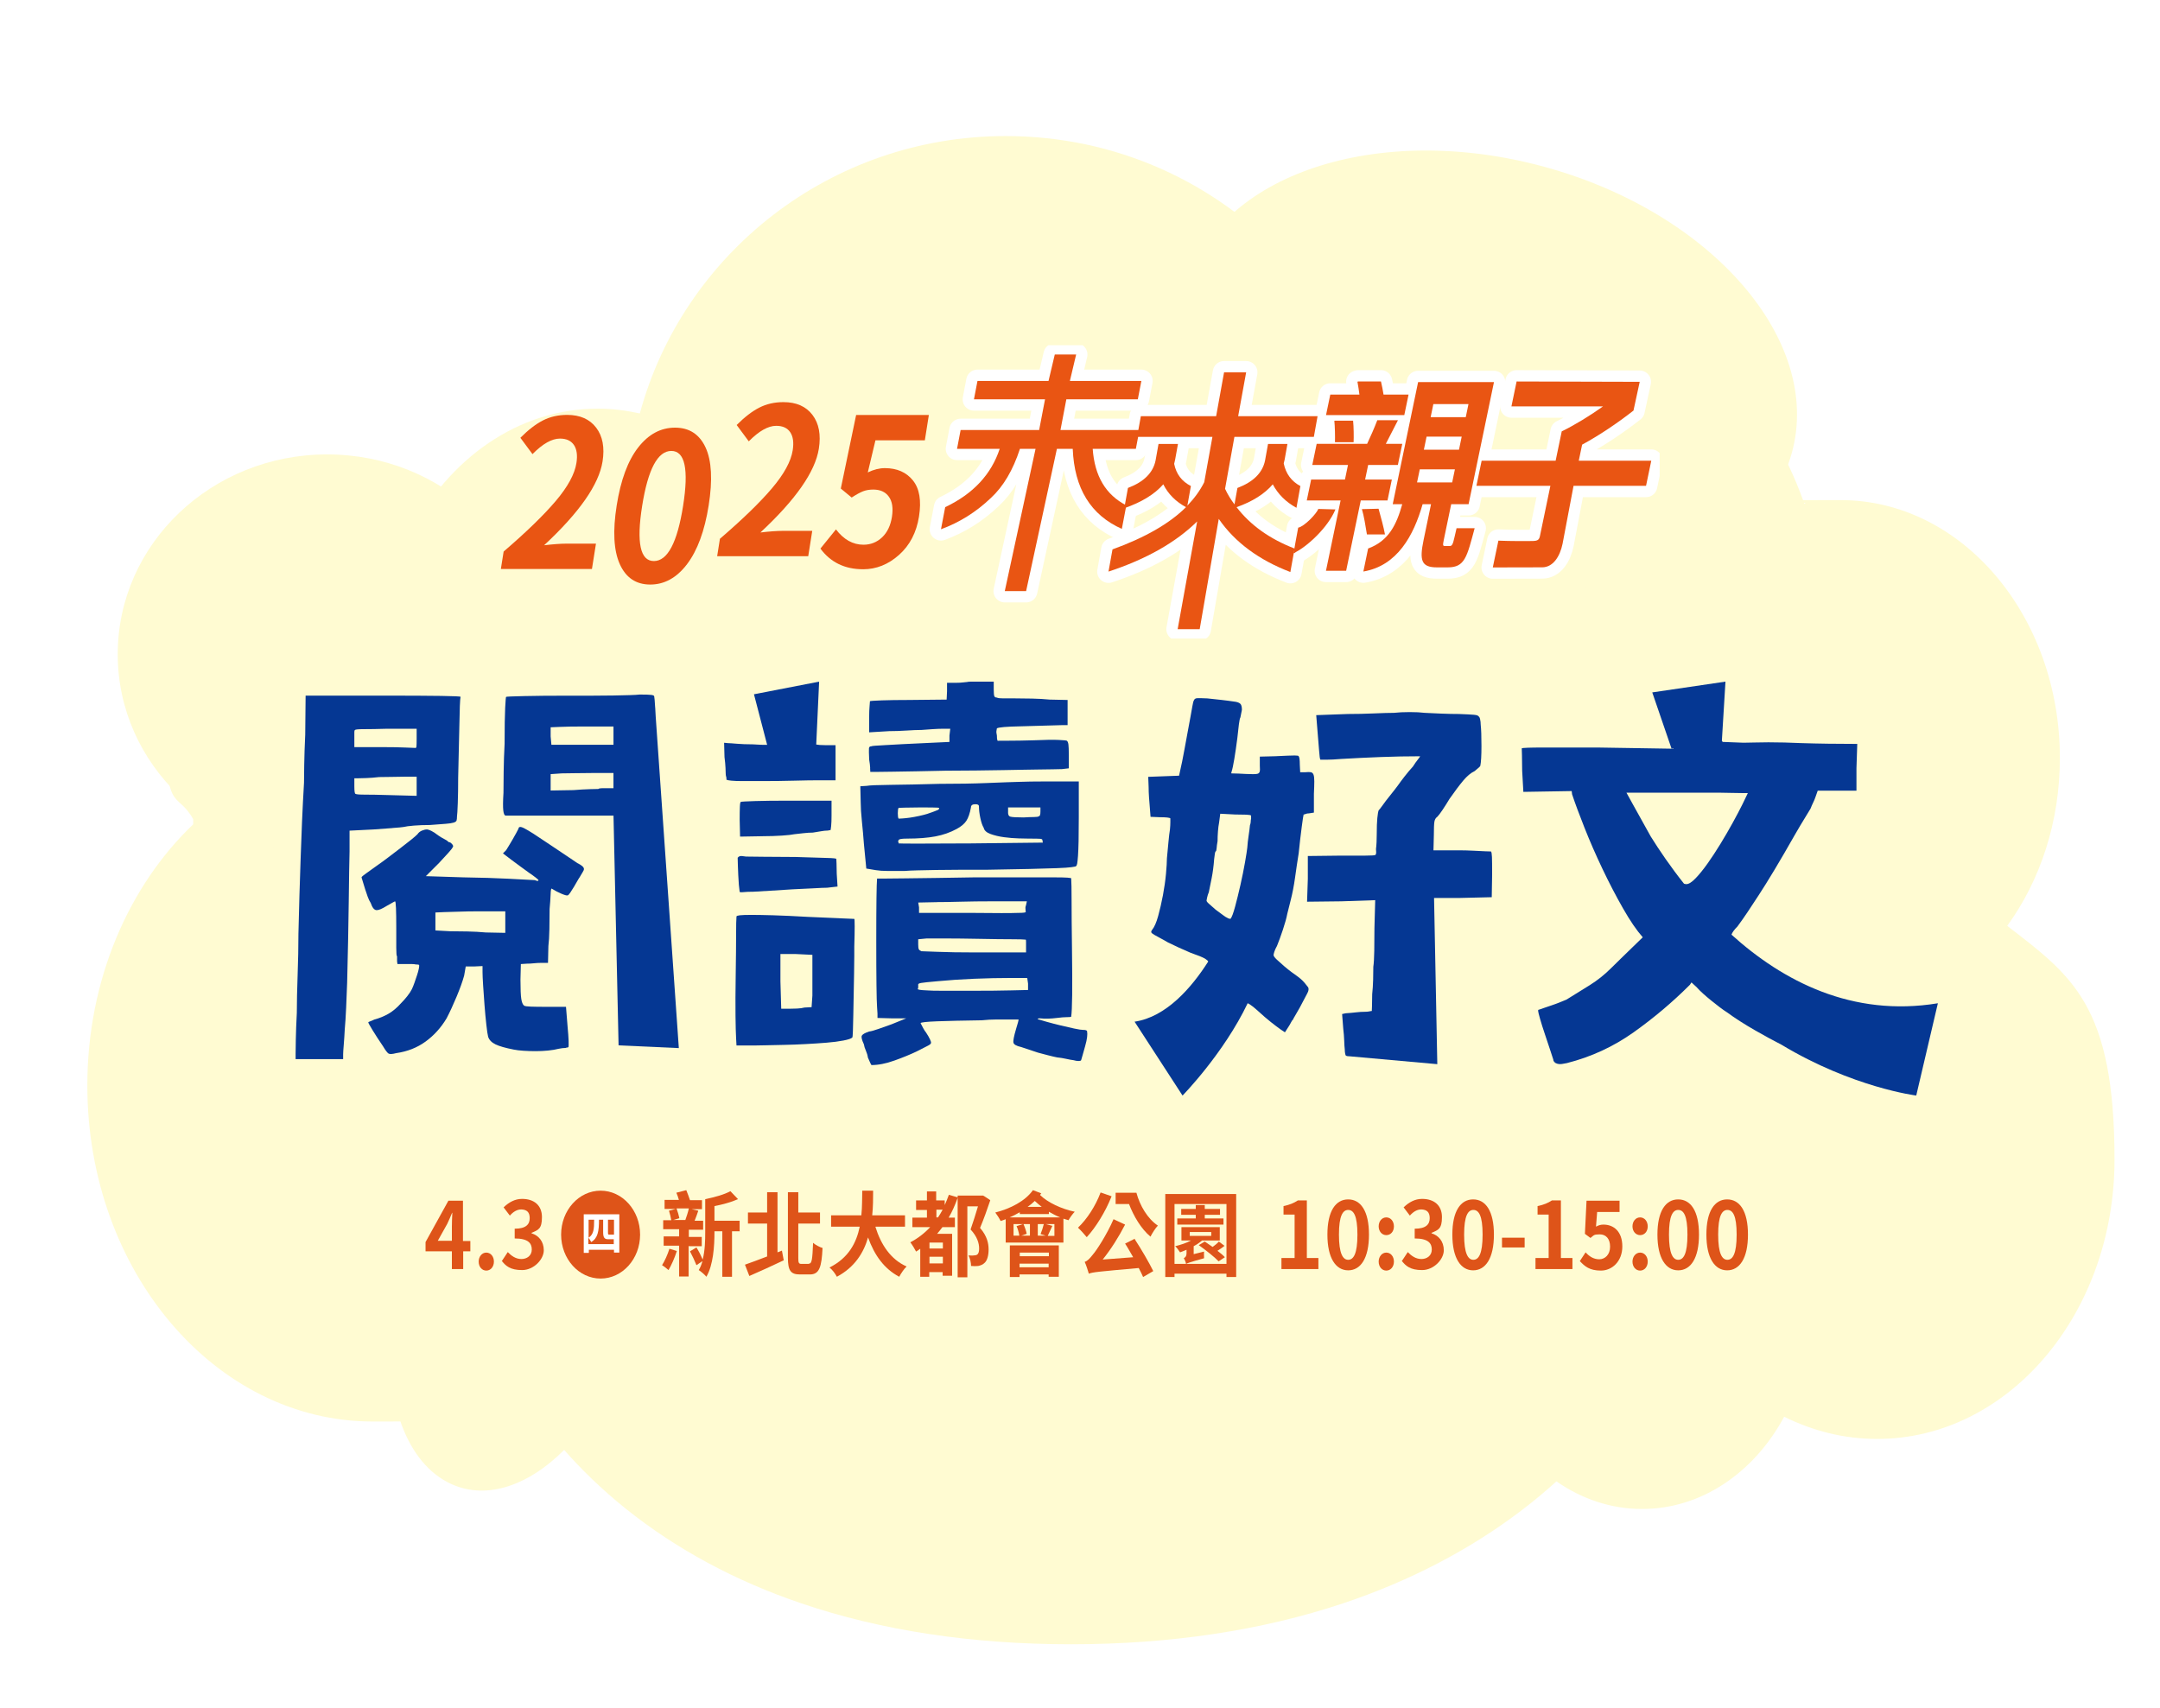<svg width="789" height="624" viewBox="0 0 789 624" fill="none" xmlns="http://www.w3.org/2000/svg">
<g filter="url(#filter0_d_887_1277)">
<path d="M722.359 321.422C734.308 304.972 741.53 283.55 741.53 260.228C741.53 208.173 705.684 165.988 661.434 165.988C617.185 165.988 652.506 166.427 648.173 167.304C629.462 113.568 577.925 74.966 517.263 74.966C456.6 74.966 485.75 77.671 471.438 82.642C467.105 80.522 462.575 78.621 457.979 76.793C432.703 49.816 396.594 33 356.481 33C292.471 33 238.636 75.989 222.814 134.331C217.824 133.235 212.704 132.577 207.517 132.577C178.368 132.577 152.895 150.928 138.845 178.271C130.442 173.153 120.857 170.302 110.746 170.302C76.87 170.302 49.362 202.617 49.362 242.535C49.362 282.454 53.169 271.122 59.669 282.527V284.428C36.1 306.946 21 341.308 21 379.837C21 447.611 67.678 502.59 125.255 502.59C182.832 502.59 131.886 502.371 135.169 502.005C138.648 512.387 144.491 520.502 152.566 524.743C165.762 531.688 181.65 526.497 195.174 512.972C201.214 519.844 208.633 527.155 217.627 534.393C235.944 549.089 257.544 560.786 281.704 568.975C310.853 578.918 344.007 583.962 380.313 583.962C416.618 583.962 449.969 578.918 479.578 569.048C504.067 560.859 526.126 549.381 545.165 534.832C549.695 531.396 553.831 527.887 557.639 524.45C566.764 530.811 577.465 534.54 588.889 534.54C610.751 534.54 629.921 521.087 640.82 500.836C651.258 506.026 662.682 508.951 674.762 508.951C722.688 508.951 761.488 463.257 761.488 406.888C761.488 350.52 745.928 339.773 722.359 321.568V321.422Z" fill="#FFFBD2"/>
</g>
<ellipse cx="543.945" cy="135.041" rx="114.674" ry="76.8" transform="rotate(15.32 543.945 135.041)" fill="#FFFBD2"/>
<ellipse cx="119.5" cy="239" rx="76.5" ry="73" fill="#FFFBD2"/>
<path d="M171.894 457.112H169.194V463.59H165.06V457.112H155.443V453.732L163.795 438.618H169.11V453.357H171.809V457.112H171.894ZM165.06 453.263V448.194C165.06 446.785 165.145 444.438 165.229 443.03H165.145C164.639 444.345 163.964 445.753 163.373 447.067L159.914 453.263H165.145H165.06Z" fill="#DE5419"/>
<path d="M174.847 460.867C174.847 459.084 176.028 457.582 177.631 457.582C179.234 457.582 180.415 458.99 180.415 460.867C180.415 462.745 179.234 464.153 177.631 464.153C176.028 464.153 174.847 462.745 174.847 460.867Z" fill="#DE5419"/>
<path d="M183.367 460.586L185.476 457.394C186.826 458.802 188.429 459.928 190.453 459.928C192.478 459.928 194.249 458.708 194.249 456.455C194.249 454.202 192.984 452.418 188.007 452.418V448.851C192.14 448.851 193.49 447.255 193.49 445.002C193.49 442.749 192.394 441.904 190.453 441.81C188.85 441.81 187.501 442.655 186.235 444.063L183.957 441.059C185.898 439.181 188.091 437.961 190.706 437.961C195.093 437.961 197.961 440.308 197.961 444.626C197.961 448.945 196.612 449.32 194.165 450.353V450.541C196.696 451.292 198.636 453.451 198.636 456.737C198.636 460.022 195.009 463.965 190.706 463.965C186.404 463.965 184.717 462.463 183.198 460.492L183.367 460.586Z" fill="#DE5419"/>
<path d="M247.227 457.018C246.468 459.459 245.203 462.275 244.19 463.965C243.684 463.496 242.503 462.557 241.828 462.182C242.84 460.586 243.853 458.333 244.528 456.173L247.312 457.018H247.227ZM251.53 455.047V466.312H248.071V455.047H242.419V451.667H248.071V449.038H242.25V445.753H245.203C245.034 444.72 244.696 443.312 244.359 442.279L246.89 441.622H242.756V438.336H247.986C247.733 437.397 247.396 436.459 247.058 435.708L250.686 434.769C251.108 435.895 251.698 437.304 252.036 438.43H256.422V441.716H252.626L255.073 442.279C254.651 443.593 254.145 444.908 253.723 445.94H256.844V449.226H251.614V451.855H256.338V455.234H251.614L251.53 455.047ZM247.143 441.528C247.565 442.655 247.986 444.063 248.155 445.002L245.962 445.659H250.349C250.77 444.438 251.361 442.749 251.614 441.434H247.143V441.528ZM270.258 449.789H267.389V466.406H263.846V449.789H260.978V450.165C260.978 455.141 260.556 462.088 258.025 466.406C257.435 465.655 256.001 464.435 255.241 463.965C255.832 463.026 256.254 461.9 256.591 460.68L254.398 462.182C253.892 460.867 252.879 458.708 252.036 457.112L254.398 455.704C255.241 457.018 256.169 458.896 256.676 460.116C257.519 456.83 257.604 453.169 257.604 450.071V438.055C260.894 437.397 264.605 436.365 266.799 435.144L269.583 438.055C267.052 439.181 263.931 440.026 260.978 440.589V445.94H270.173V449.696L270.258 449.789Z" fill="#DE5419"/>
<path d="M285.612 456.83L286.287 460.398C281.984 462.463 277.345 464.528 273.717 466.124L272.114 461.994C274.223 461.243 277.092 460.21 280.213 458.99V446.973H273.211V442.936H280.213V435.52H284.009V457.488L285.696 456.83H285.612ZM295.482 461.618C296.579 461.618 296.748 460.022 297.001 454.014C297.844 454.765 299.447 455.61 300.459 455.892C300.122 462.933 299.278 465.561 295.82 465.561H292.192C288.818 465.561 287.805 464.153 287.805 459.459V435.52H291.602V442.936H299.531V446.973H291.602V459.553C291.602 461.337 291.77 461.712 292.783 461.712H295.482V461.618Z" fill="#DE5419"/>
<path d="M319.778 448.194C321.803 454.765 325.43 460.116 331.167 462.651C330.239 463.496 329.058 465.28 328.467 466.406C322.984 463.496 319.441 458.614 317.078 452.043C315.476 457.675 312.186 462.933 305.69 466.406C305.099 465.28 304.087 463.871 302.99 463.026C309.992 459.553 312.86 453.92 314.041 448.1H303.581V443.969H314.632C314.969 440.777 314.885 437.679 314.969 434.957H318.934C318.934 437.773 318.934 440.871 318.597 443.969H330.576V448.1H319.862L319.778 448.194Z" fill="#DE5419"/>
<path d="M361.704 438.524C360.608 441.81 359.258 445.565 357.992 448.569C360.608 451.573 361.114 454.296 361.114 456.455C361.114 458.614 360.608 460.68 359.427 461.524C358.92 461.994 358.161 462.276 357.318 462.463C356.643 462.557 355.63 462.557 354.702 462.463C354.702 461.337 354.365 459.647 353.774 458.614C354.534 458.614 355.124 458.708 355.715 458.614C356.137 458.614 356.643 458.52 356.896 458.333C357.486 457.957 357.655 457.112 357.655 456.079C357.655 454.202 356.98 451.761 354.534 449.132C355.377 446.692 356.474 443.312 357.233 440.683H353.353V466.594H349.81V437.585C348.882 440.12 347.869 442.561 346.519 444.814H348.797V448.288H344.242C343.567 449.132 342.976 449.977 342.301 450.728H347.785V466.031H344.326V464.716H339.433V466.406H336.143V456.173C335.637 456.549 335.131 456.924 334.625 457.206C334.203 456.361 333.191 454.671 332.516 453.826C335.215 452.418 337.662 450.541 339.771 448.288H333.275V444.814H338.59V441.998H334.625V438.524H338.59V435.238H341.964V438.524H345.085V440.214C345.676 438.993 346.098 437.773 346.604 436.459L349.81 437.398V436.74H359.089C359.089 436.646 361.704 438.43 361.704 438.43V438.524ZM344.41 453.92H339.518V456.079H344.41V453.92ZM344.41 461.524V459.084H339.518V461.524H344.41ZM342.639 444.72C343.229 443.875 343.736 442.936 344.326 441.904H342.048V444.72H342.639Z" fill="#DE5419"/>
<path d="M380.348 435.895C380.18 436.083 380.011 436.365 379.926 436.553C382.71 439.275 387.688 441.622 392.581 442.655C391.821 443.406 390.809 444.814 390.303 445.753C389.712 445.565 389.037 445.377 388.447 445.189V453.92H367.357V445.377C366.682 445.659 366.091 445.847 365.501 446.034C365.163 445.283 364.151 443.687 363.561 442.936C369.128 441.528 374.527 438.712 377.311 434.769L380.517 435.989L380.348 435.895ZM387.266 444.72C385.832 444.157 384.482 443.406 383.132 442.655V443.5H372.503V442.842C371.322 443.5 370.141 444.157 368.791 444.72H387.266ZM368.875 454.953H386.76V466.406H383.048V465.561H372.418V466.5H368.875V454.953ZM372.334 451.385C372.165 450.353 371.828 448.945 371.322 447.912L373.684 447.161H370.225V451.385H372.334ZM372.503 457.581V458.896H383.132V457.581H372.503ZM383.048 462.933V461.618H372.418V462.933H383.048ZM376.215 447.161H373.853C374.359 448.287 374.865 449.789 375.034 450.728L373.093 451.385H376.215V447.161ZM380.517 440.871C379.589 440.12 378.745 439.463 377.986 438.712C377.227 439.463 376.299 440.214 375.371 440.871H380.517ZM379.083 447.161V451.385H381.951L380.095 450.822C380.517 449.789 381.023 448.287 381.276 447.161H379.083ZM385.157 447.161H382.035L384.398 447.818C383.807 449.132 383.217 450.447 382.71 451.479H385.157V447.255V447.161Z" fill="#DE5419"/>
<path d="M405.994 437.116C403.801 442.655 400.257 448.381 396.967 451.949C396.293 451.104 394.69 449.32 393.762 448.475C396.967 445.471 400.173 440.589 402.029 435.614L406.078 437.022L405.994 437.116ZM414.514 452.7C416.961 456.455 419.745 461.243 421.263 464.341L417.551 466.5C417.13 465.561 416.623 464.435 415.949 463.214C401.27 464.529 399.161 464.716 397.727 465.28C397.474 464.435 396.799 462.182 396.208 460.961C397.22 460.68 398.064 459.741 399.245 458.239C400.511 456.831 404.307 451.01 406.753 445.377L410.971 447.349C408.609 451.949 405.741 456.455 402.788 460.116L413.924 459.271C412.912 457.582 411.984 455.798 410.971 454.296L414.514 452.512V452.7ZM415.105 435.708C416.37 440.402 419.154 445.189 422.95 447.724C422.107 448.569 420.841 450.541 420.251 451.761C416.792 448.851 414.093 444.251 412.405 439.838H407.512V435.708H415.189H415.105Z" fill="#DE5419"/>
<path d="M451.548 436.177V466.5H448.005V465.28H429.024V466.5H425.649V436.177H451.548ZM448.005 461.712V439.838H429.024V461.712H448.005ZM439.822 457.206C439.738 457.957 439.822 459.084 439.822 459.647C434.676 461.055 433.748 461.431 433.242 461.712C433.157 461.149 432.736 460.022 432.398 459.647C432.82 459.365 433.411 459.084 433.411 457.769V456.549C432.567 456.924 431.808 457.206 431.048 457.488C430.711 456.924 429.867 455.798 429.277 455.235C431.217 454.765 433.326 454.108 435.013 453.169H431.555V448.287H445.558V453.169H439.063C438.219 453.92 437.122 454.671 436.026 455.235V458.145L439.822 457.206ZM446.908 447.349H430.036V445.096H436.785V443.781H431.47V441.622H436.785V440.214H440.075V441.622H445.643V443.781H440.075V445.096H446.908V447.349ZM434.592 451.479H442.437V450.071H434.592V451.479ZM447.246 455.141C446.486 455.798 445.558 456.361 444.715 456.924C445.812 457.769 446.74 458.52 447.414 459.271L445.137 460.773C443.618 459.177 440.412 456.643 437.882 454.859L440.075 453.545C440.919 454.108 441.931 454.859 442.943 455.516C443.787 454.859 444.715 454.202 445.221 453.545L447.33 455.141H447.246Z" fill="#DE5419"/>
<path d="M468.083 459.553H472.892V443.687H468.842V440.589C471.12 440.12 472.638 439.463 474.073 438.524H477.363V459.553H481.581V463.59H468.083V459.553Z" fill="#DE5419"/>
<path d="M484.871 451.01C484.871 442.373 487.908 438.148 492.464 438.148C497.019 438.148 500.056 442.373 500.056 451.01C500.056 459.647 497.019 464.059 492.464 464.059C487.908 464.059 484.871 459.553 484.871 451.01ZM495.838 451.01C495.838 443.969 494.404 441.997 492.464 441.997C490.523 441.997 489.089 444.063 489.089 451.01C489.089 457.957 490.523 460.21 492.464 460.21C494.404 460.21 495.838 458.051 495.838 451.01Z" fill="#DE5419"/>
<path d="M503.599 448.006C503.599 446.128 504.78 444.72 506.383 444.72C507.986 444.72 509.167 446.128 509.167 448.006C509.167 449.883 507.986 451.198 506.383 451.198C504.78 451.198 503.599 449.789 503.599 448.006ZM503.599 460.867C503.599 459.084 504.78 457.581 506.383 457.581C507.986 457.581 509.167 458.99 509.167 460.867C509.167 462.745 507.986 464.153 506.383 464.153C504.78 464.153 503.599 462.745 503.599 460.867Z" fill="#DE5419"/>
<path d="M512.119 460.586L514.228 457.394C515.578 458.802 517.181 459.928 519.205 459.928C521.23 459.928 523.001 458.708 523.001 456.455C523.001 454.202 521.736 452.418 516.759 452.418V448.851C520.892 448.851 522.242 447.255 522.242 445.002C522.242 442.749 521.145 441.904 519.205 441.81C517.602 441.81 516.253 442.655 514.987 444.063L512.709 441.059C514.65 439.181 516.843 437.961 519.458 437.961C523.845 437.961 526.713 440.308 526.713 444.626C526.713 448.945 525.364 449.32 522.917 450.353V450.541C525.448 451.292 527.388 453.451 527.388 456.737C527.388 460.022 523.761 463.965 519.458 463.965C515.156 463.965 513.469 462.463 511.95 460.492L512.119 460.586Z" fill="#DE5419"/>
<path d="M530.51 451.01C530.51 442.373 533.547 438.148 538.102 438.148C542.658 438.148 545.695 442.373 545.695 451.01C545.695 459.647 542.658 464.059 538.102 464.059C533.547 464.059 530.51 459.553 530.51 451.01ZM541.561 451.01C541.561 443.969 540.127 441.997 538.187 441.997C536.246 441.997 534.812 444.063 534.812 451.01C534.812 457.957 536.246 460.21 538.187 460.21C540.127 460.21 541.561 458.051 541.561 451.01Z" fill="#DE5419"/>
<path d="M548.647 452.136H556.915V455.704H548.647V452.136Z" fill="#DE5419"/>
<path d="M560.88 459.553H565.688V443.687H561.639V440.589C563.917 440.12 565.435 439.463 566.869 438.524H570.16V459.553H574.378V463.59H560.88V459.553Z" fill="#DE5419"/>
<path d="M577.077 460.68L579.186 457.488C580.452 458.896 582.054 460.022 584.163 460.022C586.272 460.022 588.128 458.333 588.128 455.422C588.128 452.512 586.61 450.916 584.332 450.916C582.054 450.916 582.223 451.292 580.958 452.23L578.933 450.728L579.524 438.618H591.587V442.749H583.404L582.982 448.1C583.826 447.63 584.67 447.349 585.682 447.349C589.478 447.349 592.599 449.883 592.599 455.328C592.599 460.773 588.888 464.153 584.754 464.153C580.62 464.153 578.849 462.557 577.161 460.773L577.077 460.68Z" fill="#DE5419"/>
<path d="M596.311 448.006C596.311 446.128 597.492 444.72 599.095 444.72C600.698 444.72 601.879 446.128 601.879 448.006C601.879 449.883 600.698 451.198 599.095 451.198C597.492 451.198 596.311 449.789 596.311 448.006ZM596.311 460.867C596.311 459.084 597.492 457.581 599.095 457.581C600.698 457.581 601.879 458.99 601.879 460.867C601.879 462.745 600.698 464.153 599.095 464.153C597.492 464.153 596.311 462.745 596.311 460.867Z" fill="#DE5419"/>
<path d="M605.422 451.01C605.422 442.373 608.459 438.148 613.014 438.148C617.57 438.148 620.607 442.373 620.607 451.01C620.607 459.647 617.57 464.059 613.014 464.059C608.459 464.059 605.422 459.553 605.422 451.01ZM616.389 451.01C616.389 443.969 614.955 441.997 613.014 441.997C611.074 441.997 609.64 444.063 609.64 451.01C609.64 457.957 611.074 460.21 613.014 460.21C614.955 460.21 616.389 458.051 616.389 451.01Z" fill="#DE5419"/>
<path d="M623.307 451.01C623.307 442.373 626.344 438.148 630.899 438.148C635.455 438.148 638.492 442.373 638.492 451.01C638.492 459.647 635.455 464.059 630.899 464.059C626.344 464.059 623.307 459.553 623.307 451.01ZM634.358 451.01C634.358 443.969 632.924 441.997 630.983 441.997C629.043 441.997 627.609 444.063 627.609 451.01C627.609 457.957 629.043 460.21 630.983 460.21C632.924 460.21 634.358 458.051 634.358 451.01Z" fill="#DE5419"/>
<path d="M219.389 467.063C227.356 467.063 233.814 459.876 233.814 451.01C233.814 442.144 227.356 434.957 219.389 434.957C211.421 434.957 204.963 442.144 204.963 451.01C204.963 459.876 211.421 467.063 219.389 467.063Z" fill="#DE5419"/>
<path d="M226.222 443.594V457.582H224.282V456.549H215.086V457.675H213.23V443.594H226.306H226.222ZM224.197 454.577V452.7C223.944 452.7 223.691 452.7 223.438 452.7H222.088C220.654 452.7 220.317 451.855 220.317 450.071V445.565H218.798C218.798 449.79 218.376 452.324 215.93 453.732C215.761 453.263 215.255 452.512 214.918 452.137V454.484H224.113L224.197 454.577ZM215.002 445.565V452.137C216.858 450.916 217.027 449.039 217.027 445.565H215.002ZM224.197 445.565H222.088V450.165C222.088 450.728 222.088 451.01 222.426 451.01H223.438C223.691 451.01 224.029 451.01 224.282 451.01V445.659L224.197 445.565Z" fill="white"/>
<g clip-path="url(#clip0_887_1277)">
<path d="M182.959 207.832L183.966 201.485C192.3 194.322 198.655 188.148 203.033 182.98C207.41 177.803 209.914 173.203 210.551 169.172C211.003 166.337 210.699 164.136 209.655 162.57C208.603 161.003 206.899 160.22 204.529 160.22C201.581 160.22 198.24 162.108 194.507 165.892L190.085 159.924C192.959 157.039 195.707 154.92 198.336 153.576C200.966 152.233 203.907 151.565 207.173 151.565C211.87 151.565 215.403 153.123 217.766 156.231C220.136 159.338 220.914 163.46 220.099 168.587C218.766 176.995 211.647 187.2 198.751 199.185C202.122 198.79 204.862 198.592 206.959 198.592H217.692L216.225 207.849H182.959V207.832Z" fill="#E95513"/>
<path d="M250.98 206.077C247.195 211.056 242.713 213.537 237.521 213.537C232.328 213.537 228.625 211.047 226.395 206.077C224.166 201.098 223.788 193.959 225.262 184.653C226.736 175.347 229.351 168.282 233.114 163.46C236.876 158.638 241.358 156.223 246.565 156.223C251.772 156.223 255.491 158.638 257.728 163.46C259.957 168.282 260.335 175.355 258.861 184.653C257.387 193.951 254.758 201.098 250.972 206.077H250.98ZM234.558 184.843C232.432 198.254 233.862 204.956 238.847 204.956C243.832 204.956 247.387 198.254 249.513 184.843C251.639 171.431 250.209 164.729 245.224 164.729C240.239 164.729 236.684 171.431 234.558 184.843Z" fill="#E95513"/>
<path d="M261.965 203.167L262.972 196.82C271.305 189.656 277.661 183.482 282.039 178.314C286.416 173.137 288.92 168.538 289.557 164.507C290.009 161.671 289.705 159.47 288.661 157.904C287.609 156.338 285.905 155.555 283.535 155.555C280.587 155.555 277.246 157.443 273.513 161.226L269.091 155.258C271.965 152.373 274.713 150.255 277.342 148.911C279.972 147.567 282.913 146.9 286.179 146.9C290.875 146.9 294.409 148.458 296.772 151.565C299.142 154.673 299.92 158.794 299.105 163.922C297.772 172.33 290.653 182.534 277.757 194.52C281.127 194.124 283.868 193.926 285.964 193.926H296.697L295.231 203.183H261.965V203.167Z" fill="#E95513"/>
<path d="M315.253 207.948C308.586 207.948 303.401 205.434 299.683 200.405L305.357 193.39C308.208 197.125 311.556 198.988 315.401 198.988C318.038 198.988 320.304 198.089 322.201 196.3C324.097 194.512 325.29 192.022 325.801 188.84C326.304 185.658 325.934 183.194 324.69 181.455C323.445 179.715 321.549 178.841 319.001 178.841C317.571 178.841 316.319 179.056 315.245 179.476C314.171 179.897 312.786 180.655 311.097 181.751L307.127 178.471L312.727 151.598H339.289L337.823 160.855H319.779L316.986 172.577C319.164 171.53 321.238 171.011 323.201 171.011C327.63 171.011 331.045 172.503 333.46 175.487C335.874 178.471 336.615 182.872 335.689 188.7C334.763 194.52 332.341 199.185 328.408 202.697C324.475 206.208 320.097 207.956 315.267 207.956L315.253 207.948Z" fill="#E95513"/>
<path d="M391.844 163.963C392.436 178.487 398.458 188.164 409.784 193.201L411.421 184.612C403.881 180.754 399.829 173.871 399.14 163.955H414.903L416.214 157.08H387.37L389.51 145.878H415.621L416.917 139.151H390.807L393.088 129.507H385.288L383.007 139.151H357.052L355.763 145.878H381.725L379.577 157.08H350.896L349.585 163.955H365.17C362.096 173.278 355.519 180.391 345.259 185.263L343.719 193.341C350.37 190.901 356.481 187.134 361.992 181.867C366.474 177.721 370.015 171.794 372.563 163.955H378.266L367.022 215.935H374.814L386.066 163.955H391.859L391.844 163.963Z" fill="#E95513" stroke="white" stroke-width="8.26" stroke-linecap="round" stroke-linejoin="round"/>
<path d="M471.338 208.978L472.887 200.389C463.79 196.886 456.724 191.816 451.694 185.271C457.472 183.243 461.894 180.441 464.916 176.929C466.813 180.507 469.724 183.416 473.568 185.502L475.005 177.556C471.724 175.833 469.687 173.03 468.916 169.288C468.998 168.81 469.176 168.348 469.257 167.87L470.272 162.182H463.183L462.102 168.183C461.198 172.7 457.813 176.055 452.006 178.256L450.931 184.257C449.643 182.534 448.457 180.663 447.487 178.561L450.902 159.594H479.923L481.279 152.043H452.272L455.191 136.019H447.124L444.228 152.043H416.725L415.362 159.594H442.872L439.88 176.146C438.369 179.179 436.265 182.056 433.717 184.711L435.006 177.547C431.65 175.825 429.65 173.162 428.895 169.444C428.984 168.966 429.154 168.414 429.258 167.862L430.287 162.174H423.184L422.11 168.175C421.214 172.692 417.828 176.047 412.014 178.248L410.673 185.65C416.977 183.474 421.702 180.589 424.925 176.921C426.68 180.432 429.45 183.235 433.221 185.263C427.199 191.264 418.214 196.407 406.369 200.694L404.91 208.805C418.717 204.28 429.539 198.114 437.295 190.481L430.169 229.85H438.221L445.183 189.549C451.124 198.196 460.087 204.675 471.338 208.962" fill="#E95513"/>
<path d="M471.338 208.978L472.887 200.389C463.79 196.886 456.724 191.816 451.694 185.271C457.472 183.243 461.894 180.441 464.916 176.929C466.813 180.507 469.724 183.416 473.568 185.502L475.005 177.556C471.724 175.833 469.687 173.03 468.916 169.288C468.998 168.81 469.176 168.348 469.257 167.87L470.272 162.182H463.183L462.102 168.183C461.198 172.7 457.813 176.055 452.006 178.256L450.931 184.257C449.643 182.534 448.457 180.663 447.487 178.561L450.902 159.594H479.923L481.279 152.043H452.272L455.191 136.019H447.124L444.228 152.043H416.725L415.362 159.594H442.872L439.88 176.146C438.369 179.179 436.265 182.056 433.717 184.711L435.006 177.547C431.65 175.825 429.65 173.162 428.895 169.444C428.984 168.966 429.154 168.414 429.258 167.862L430.287 162.174H423.184L422.11 168.175C421.214 172.692 417.828 176.047 412.014 178.248L410.673 185.65C416.977 183.474 421.702 180.589 424.925 176.921C426.68 180.432 429.45 183.235 433.221 185.263C427.199 191.264 418.214 196.407 406.369 200.694L404.91 208.805C418.717 204.28 429.539 198.114 437.295 190.481L430.169 229.85H438.221L445.183 189.549C451.124 198.196 460.087 204.675 471.338 208.962" stroke="white" stroke-width="8.26" stroke-linecap="round" stroke-linejoin="round"/>
<path d="M576.692 168.299L577.914 162.43C584.158 159.05 590.795 154.59 596.676 149.982L598.95 139.481L553.981 139.357L552.092 148.466H585.536C580.884 151.788 575.247 155.258 570.47 157.574L568.24 168.299H541.211L539.3 177.481H566.321L562.499 195.847C562.225 197.158 561.67 197.545 560.151 197.619C558.907 197.685 551.448 197.693 547.329 197.504L545.285 207.288C551.64 207.288 563.114 207.247 563.299 207.247C567.233 207.247 569.788 203.422 570.773 198.641L574.781 177.481H601.262L603.173 168.299H576.692Z" fill="#E95513" stroke="white" stroke-width="8.26" stroke-linecap="round" stroke-linejoin="round"/>
<path d="M514.523 144.147H505.375C505.153 142.605 504.797 140.924 504.434 139.349H496.153L495.842 139.44C496.101 140.825 496.361 142.531 496.568 144.147H485.924L484.368 151.631H512.96L514.516 144.147H514.523Z" fill="#E95513" stroke="white" stroke-width="8.26" stroke-linecap="round" stroke-linejoin="round"/>
<path d="M481.531 185.922C480.99 187.571 476.42 192.377 474.205 192.748C474.205 192.748 472.457 202.071 472.516 202.071C477.049 200.076 485.012 192.871 487.805 186.095L481.531 185.922Z" fill="#E95513" stroke="white" stroke-width="8.26" stroke-linecap="round" stroke-linejoin="round"/>
<path d="M505.901 195.229C505.39 192.451 504.442 189.055 503.56 185.84L497.472 185.988C498.19 188.28 498.835 192.327 499.309 195.229H505.901Z" fill="#E95513" stroke="white" stroke-width="8.26" stroke-linecap="round" stroke-linejoin="round"/>
<path d="M517.619 176.237L518.612 171.456H531.441L530.449 176.237H517.619ZM521.101 159.495H533.93L532.938 164.284H520.108L521.101 159.495ZM523.575 147.609H536.404L535.412 152.39H522.582L523.575 147.609ZM532.049 192.962C530.901 197.751 530.819 199.466 529.575 199.466H527.804C527.056 199.466 526.967 199.235 527.382 197.224L530.093 184.183H536.441L545.715 139.58H518.004L508.731 184.183H512.212C510.168 191.462 507.39 197.57 499.746 200.372L498.005 208.78C510.368 206.695 516.375 195.666 519.649 184.183H522.723L519.997 197.306C518.456 204.717 519.153 207.264 524.886 207.264H528.841C535.093 207.264 535.819 203.521 538.656 192.962H532.049Z" fill="#E95513" stroke="white" stroke-width="8.26" stroke-linecap="round" stroke-linejoin="round"/>
<path d="M503.731 151.796L503.716 151.788V151.796H503.731Z" fill="#E95513" stroke="white" stroke-width="8.26" stroke-linecap="round" stroke-linejoin="round"/>
<path d="M510.634 153.511H503.093C502.034 156.297 500.604 159.528 499.382 162.133H480.953L479.353 169.848H492.389L491.286 175.174H478.93L477.338 182.815H489.693L484.345 208.517H491.715L497.063 182.815H506.826L508.411 175.174H498.649L499.76 169.848H510.611L512.219 162.133H506.211C507.559 159.536 509.056 156.561 510.641 153.511" fill="#E95513"/>
<path d="M510.634 153.511H503.093C502.034 156.297 500.604 159.528 499.382 162.133H480.953L479.353 169.848H492.389L491.286 175.174H478.93L477.338 182.815H489.693L484.345 208.517H491.715L497.063 182.815H506.826L508.411 175.174H498.649L499.76 169.848H510.611L512.219 162.133H506.211C507.559 159.536 509.056 156.561 510.641 153.511" stroke="white" stroke-width="8.26" stroke-linecap="round" stroke-linejoin="round"/>
<path d="M494.441 161.548C494.53 159.792 494.493 155.942 494.256 153.684H487.56L487.404 153.717C487.627 155.654 487.693 159.462 487.634 161.548H494.434H494.441Z" fill="#E95513" stroke="white" stroke-width="8.26" stroke-linecap="round" stroke-linejoin="round"/>
<path d="M391.844 163.963C392.436 178.487 398.458 188.164 409.784 193.201L411.421 184.612C403.881 180.754 399.829 173.871 399.14 163.955H414.903L416.214 157.08H387.37L389.51 145.878H415.621L416.917 139.151H390.807L393.088 129.507H385.288L383.007 139.151H357.052L355.763 145.878H381.725L379.577 157.08H350.896L349.585 163.955H365.17C362.096 173.278 355.519 180.391 345.259 185.263L343.719 193.341C350.37 190.901 356.481 187.134 361.992 181.867C366.474 177.721 370.015 171.794 372.563 163.955H378.266L367.022 215.935H374.814L386.066 163.955H391.859L391.844 163.963Z" fill="#E95513"/>
<path d="M471.338 208.978L472.887 200.389C463.79 196.886 456.724 191.816 451.694 185.271C457.472 183.243 461.894 180.441 464.916 176.929C466.813 180.507 469.724 183.416 473.568 185.502L475.005 177.556C471.724 175.833 469.687 173.03 468.916 169.288C468.998 168.81 469.176 168.348 469.257 167.87L470.272 162.182H463.183L462.102 168.183C461.198 172.7 457.813 176.055 452.006 178.256L450.931 184.257C449.643 182.534 448.457 180.663 447.487 178.561L450.902 159.594H479.923L481.279 152.043H452.272L455.191 136.019H447.124L444.228 152.043H416.725L415.362 159.594H442.872L439.88 176.146C438.369 179.179 436.265 182.056 433.717 184.711L435.006 177.547C431.65 175.825 429.65 173.162 428.895 169.444C428.984 168.966 429.154 168.414 429.258 167.862L430.287 162.174H423.184L422.11 168.175C421.214 172.692 417.828 176.047 412.014 178.248L410.673 185.65C416.977 183.474 421.702 180.589 424.925 176.921C426.68 180.432 429.45 183.235 433.221 185.263C427.199 191.264 418.214 196.407 406.369 200.694L404.91 208.805C418.717 204.28 429.539 198.114 437.295 190.481L430.169 229.85H438.221L445.183 189.549C451.124 198.196 460.087 204.675 471.338 208.962" fill="#E95513"/>
<path d="M576.692 168.299L577.914 162.43C584.158 159.05 590.795 154.59 596.676 149.982L598.95 139.481L553.981 139.357L552.092 148.466H585.536C580.884 151.788 575.247 155.258 570.47 157.574L568.24 168.299H541.211L539.3 177.481H566.321L562.499 195.847C562.225 197.158 561.67 197.545 560.151 197.619C558.907 197.685 551.448 197.693 547.329 197.504L545.285 207.288C551.64 207.288 563.114 207.247 563.299 207.247C567.233 207.247 569.788 203.422 570.773 198.641L574.781 177.481H601.262L603.173 168.299H576.692Z" fill="#E95513"/>
<path d="M514.523 144.147H505.375C505.153 142.605 504.797 140.924 504.434 139.349H496.153L495.842 139.44C496.101 140.825 496.361 142.531 496.568 144.147H485.924L484.368 151.631H512.96L514.516 144.147H514.523Z" fill="#E95513"/>
<path d="M481.531 185.922C480.99 187.571 476.42 192.377 474.205 192.748C474.205 192.748 472.457 202.071 472.516 202.071C477.049 200.076 485.012 192.871 487.805 186.095L481.531 185.922Z" fill="#E95513"/>
<path d="M505.901 195.229C505.39 192.451 504.442 189.055 503.56 185.84L497.472 185.988C498.19 188.28 498.835 192.327 499.309 195.229H505.901Z" fill="#E95513"/>
<path d="M517.619 176.237L518.612 171.456H531.441L530.449 176.237H517.619ZM521.101 159.495H533.93L532.938 164.284H520.108L521.101 159.495ZM523.575 147.609H536.404L535.412 152.39H522.582L523.575 147.609ZM532.049 192.962C530.901 197.751 530.819 199.466 529.575 199.466H527.804C527.056 199.466 526.967 199.235 527.382 197.224L530.093 184.183H536.441L545.715 139.58H518.004L508.731 184.183H512.212C510.168 191.462 507.39 197.57 499.746 200.372L498.005 208.78C510.368 206.695 516.375 195.666 519.649 184.183H522.723L519.997 197.306C518.456 204.717 519.153 207.264 524.886 207.264H528.841C535.093 207.264 535.819 203.521 538.656 192.962H532.049Z" fill="#E95513"/>
<path d="M503.731 151.796L503.716 151.788V151.796H503.731Z" fill="#E95513"/>
<path d="M510.634 153.511H503.093C502.034 156.297 500.604 159.528 499.382 162.133H480.953L479.353 169.848H492.389L491.286 175.174H478.93L477.338 182.815H489.693L484.345 208.517H491.715L497.063 182.815H506.826L508.411 175.174H498.649L499.76 169.848H510.611L512.219 162.133H506.211C507.559 159.536 509.056 156.561 510.641 153.511" fill="#E95513"/>
<path d="M494.441 161.548C494.53 159.792 494.493 155.942 494.256 153.684H487.56L487.404 153.717C487.627 155.654 487.693 159.462 487.634 161.548H494.434H494.441Z" fill="#E95513"/>
</g>
<path d="M239.315 258.45C239.172 256.043 239.06 254.693 238.97 254.415C238.97 254.138 238.625 253.95 237.927 253.86C237.23 253.77 235.82 253.718 233.683 253.718C232.941 253.808 231.734 253.883 230.069 253.928C228.397 253.973 226.387 254.018 224.017 254.07C221.655 254.115 219.008 254.138 216.091 254.138H206.98C200.861 254.138 195.717 254.183 191.548 254.28C187.379 254.37 185.152 254.468 184.874 254.558C184.784 254.558 184.664 255.878 184.529 258.525C184.394 261.172 184.319 265.545 184.319 271.665C184.132 275.19 184.019 278.617 183.974 281.955C183.929 285.292 183.907 287.842 183.907 289.605C183.719 292.665 183.697 294.817 183.839 296.069C183.982 297.322 184.282 297.944 184.747 297.944H224.1L225.952 381.876L247.961 382.873L239.517 261.84C239.45 260.602 239.39 259.47 239.33 258.45H239.315ZM224.085 287.94H219.841C219.233 287.94 218.798 288.03 218.521 288.217C218.243 288.217 217.224 288.24 215.461 288.285C213.699 288.33 211.705 288.45 209.485 288.63L201.139 288.772V282.795L205.173 282.517C206.283 282.517 207.903 282.495 210.04 282.45C212.169 282.405 214.352 282.382 216.579 282.382H224.085V287.947V287.94ZM224.085 272.077H201.416L201.139 269.017V265.68C201.326 265.68 202.481 265.635 204.618 265.537C206.748 265.447 209.44 265.395 212.687 265.395H224.092V272.07L224.085 272.077Z" fill="#053793"/>
<path d="M210.842 315.247C210.16 314.759 208.825 313.859 206.83 312.547C204.835 311.234 202.766 309.847 200.629 308.392C198.199 306.742 196.249 305.452 194.795 304.522C193.332 303.599 192.215 302.939 191.443 302.549C190.663 302.159 190.13 302.017 189.838 302.114C189.546 302.212 189.403 302.407 189.403 302.699C189.208 303.089 188.916 303.644 188.526 304.379C188.136 305.107 187.701 305.887 187.213 306.712C186.726 307.537 186.269 308.317 185.826 309.044C185.384 309.772 185.069 310.282 184.881 310.574L183.712 311.744L186.779 314.077C187.851 314.857 188.968 315.682 190.13 316.559C191.3 317.437 192.365 318.217 193.34 318.892C194.217 319.477 194.99 320.039 195.672 320.572C196.354 321.104 196.692 321.427 196.692 321.517C196.692 321.907 196.257 321.907 195.38 321.517C193.632 321.419 190.438 321.247 185.826 321.007C181.207 320.767 175.635 320.594 169.119 320.497L155.554 320.062L160.368 315.247C161.628 313.882 162.753 312.674 163.72 311.602C164.687 310.529 165.227 309.854 165.325 309.562C165.715 309.172 165.52 308.639 164.74 307.957C164.545 307.762 164.305 307.664 164.013 307.664C163.915 307.567 163.84 307.522 163.795 307.522C163.75 307.522 163.675 307.477 163.578 307.379C163.48 307.184 163.09 306.922 162.408 306.577C161.725 306.239 160.946 305.774 160.076 305.189C159.101 304.409 158.254 303.854 157.526 303.509C156.799 303.172 156.289 302.999 155.996 302.999C155.411 302.999 154.782 303.142 154.099 303.434C153.417 303.727 152.884 304.162 152.495 304.747C152.007 305.234 151.257 305.894 150.23 306.719C149.21 307.544 147.868 308.594 146.218 309.854C144.561 311.122 143.031 312.284 141.621 313.357C140.212 314.429 138.869 315.397 137.61 316.274C136.147 317.347 134.858 318.269 133.74 319.049C132.623 319.829 132.061 320.317 132.061 320.512C132.158 320.804 132.331 321.367 132.57 322.192C132.81 323.017 133.08 323.894 133.373 324.817C133.665 325.739 133.98 326.662 134.318 327.592C134.655 328.514 135.023 329.272 135.412 329.857C135.997 331.604 136.725 332.481 137.602 332.481C138.382 332.481 139.544 331.994 141.104 331.019C141.981 330.532 142.709 330.119 143.294 329.782C143.879 329.444 144.216 329.272 144.313 329.272C144.606 329.272 144.748 332.534 144.748 339.051V346.199C144.748 348.149 144.846 349.214 145.041 349.409V351.156L145.183 352.176H150.582C151.07 352.176 151.505 352.229 151.895 352.319C152.48 352.319 152.862 352.371 153.064 352.461C153.162 352.656 153.139 353.121 152.989 353.849C152.847 354.576 152.622 355.379 152.33 356.256C152.037 357.134 151.722 358.056 151.385 359.031C151.04 360.006 150.725 360.779 150.44 361.364C150.05 362.144 149.495 362.991 148.76 363.914C148.033 364.836 147.275 365.691 146.496 366.464C145.033 368.121 143.504 369.404 141.899 370.334C140.294 371.256 138.562 371.961 136.717 372.448C136.132 372.741 135.622 372.958 135.188 373.108C134.753 373.258 134.528 373.378 134.528 373.476C134.528 373.671 135.06 374.646 136.132 376.393C137.205 378.141 138.464 380.091 139.927 382.228C140.804 383.691 141.456 384.561 141.899 384.853C142.334 385.146 143.286 385.093 144.741 384.711C148.828 384.126 152.397 382.716 155.464 380.481C158.531 378.246 161.081 375.426 163.12 372.021C164.29 369.786 165.505 367.154 166.765 364.139C168.024 361.124 168.954 358.544 169.539 356.406L170.124 353.054H173.191L176.258 352.911V355.101C176.258 356.076 176.333 357.704 176.475 359.991C176.618 362.279 176.79 364.686 176.985 367.214C177.18 369.741 177.398 372.103 177.645 374.293C177.885 376.483 178.103 377.968 178.305 378.741C178.695 379.911 179.595 380.833 181.005 381.516C182.414 382.198 184.626 382.828 187.641 383.413C188.608 383.608 189.808 383.758 191.218 383.848C192.628 383.946 194.112 383.991 195.665 383.991C197.217 383.991 198.731 383.916 200.186 383.773C201.641 383.631 202.961 383.406 204.123 383.113C204.61 383.016 205.045 382.948 205.435 382.896C205.825 382.851 206.215 382.821 206.605 382.821C206.8 382.723 206.973 382.678 207.115 382.678C207.258 382.678 207.43 382.633 207.625 382.536C207.722 382.341 207.745 381.568 207.7 380.203C207.647 378.838 207.527 377.136 207.332 375.096L206.748 367.799H199.451C197.119 367.799 195.267 367.776 193.91 367.724C192.545 367.679 191.72 367.559 191.428 367.356C190.94 366.966 190.603 366.141 190.408 364.874C190.213 363.614 190.115 361.274 190.115 357.869L190.258 352.176L192.448 352.034C193.227 352.034 194.075 351.989 194.997 351.891C195.919 351.794 196.767 351.749 197.547 351.749H200.171L200.314 345.621C200.509 344.069 200.629 341.976 200.681 339.344C200.726 336.719 200.756 334.289 200.756 332.046C200.951 330.007 201.071 328.252 201.124 326.797C201.169 325.334 201.289 324.607 201.491 324.607C202.751 325.387 203.973 326.017 205.135 326.504C206.305 326.992 207.033 327.187 207.325 327.089C207.52 327.089 207.835 326.774 208.27 326.144C208.705 325.514 209.17 324.779 209.657 323.954C210.145 323.129 210.579 322.372 210.969 321.689C211.359 321.007 211.599 320.617 211.697 320.519C212.184 319.642 212.574 318.989 212.867 318.547C213.159 318.112 213.301 317.744 213.301 317.452C213.301 316.769 212.477 316.042 210.819 315.262L210.842 315.247ZM184.581 340.776L177.435 340.634C175.396 340.439 173.153 340.319 170.724 340.266C168.294 340.221 166.202 340.191 164.447 340.191L159.048 339.899V333.336L162.258 333.194C163.135 333.194 164.785 333.149 167.214 333.051C169.644 332.954 172.224 332.909 174.946 332.909H184.574V340.791L184.581 340.776Z" fill="#053793"/>
<path d="M143.369 302.474C145.461 302.332 146.796 302.204 147.381 302.107C148.16 301.912 149.42 301.739 151.175 301.597C152.922 301.454 154.872 301.379 157.009 301.379C159.536 301.184 161.456 301.042 162.768 300.944C164.08 300.847 165.055 300.704 165.685 300.509C166.315 300.314 166.682 300.052 166.78 299.707C166.877 299.369 166.922 298.904 166.922 298.319C167.02 297.734 167.117 296.107 167.215 293.429C167.312 290.752 167.357 287.67 167.357 284.167C167.455 280.957 167.522 277.77 167.575 274.612C167.62 271.455 167.695 268.312 167.792 265.2C167.89 258.975 168.032 255.42 168.227 254.55C168.227 254.257 158.794 254.115 139.927 254.115H111.634L111.492 268.417C111.297 272.505 111.177 276.172 111.124 279.435C111.072 282.697 111.049 284.857 111.049 285.93C110.757 290.887 110.517 295.657 110.322 300.232C110.127 304.807 109.955 309.299 109.812 313.732C109.67 318.157 109.52 322.612 109.377 327.082C109.235 331.559 109.107 336.224 109.01 341.091C109.01 343.424 108.987 345.884 108.935 348.456C108.882 351.036 108.815 353.616 108.717 356.189C108.62 358.769 108.545 361.221 108.5 363.554C108.447 365.886 108.425 368.031 108.425 369.974C108.23 373.671 108.11 376.903 108.057 379.678C108.005 382.453 107.982 384.178 107.982 384.861V386.901H125.342V385.153C125.342 384.568 125.417 383.428 125.559 381.726C125.702 380.023 125.829 378.148 125.927 376.108C126.122 373.971 126.294 371.316 126.437 368.159C126.579 365.001 126.707 361.956 126.804 359.039C127.097 347.564 127.292 337.641 127.389 329.272C127.487 320.909 127.584 314.827 127.682 311.032V303.442L136.432 303.007C138.96 302.812 141.269 302.639 143.361 302.497L143.369 302.474ZM129.436 269.865V267.6C129.436 266.97 129.534 266.655 129.729 266.655C129.826 266.46 130.943 266.362 133.081 266.362C135.218 266.362 137.895 266.317 141.104 266.22H152.195V269.865C152.195 271.327 152.172 272.272 152.12 272.707C152.067 273.142 151.902 273.315 151.61 273.217C151.317 273.217 150.103 273.172 147.965 273.075C145.828 272.977 143.249 272.932 140.234 272.932H129.436V269.865ZM129.871 290.002C129.579 290.002 129.436 289.08 129.436 287.227V284.31H130.748C131.333 284.31 132.331 284.287 133.74 284.235C135.15 284.19 136.732 284.07 138.48 283.867C140.227 283.867 142.057 283.845 143.954 283.792C145.851 283.747 147.381 283.717 148.55 283.717H152.195V290.722L141.254 290.43C138.24 290.332 135.638 290.287 133.448 290.287C131.258 290.287 130.066 290.19 129.871 289.995V290.002Z" fill="#053793"/>
<path d="M395.655 376.236C395.07 376.236 393.975 376.071 392.371 375.726C390.766 375.388 389.064 374.998 387.264 374.556C385.464 374.121 383.785 373.678 382.233 373.243C380.673 372.809 379.608 372.493 379.023 372.299C379.023 372.104 379.316 372.006 379.9 372.006C381.745 372.201 383.792 372.149 386.027 371.864C387.579 371.669 388.801 371.571 389.671 371.571C390.541 371.571 391.081 371.526 391.276 371.429C391.471 370.259 391.591 367.589 391.643 363.404C391.688 359.226 391.666 353.481 391.568 346.184C391.471 338.886 391.426 333.149 391.426 328.964C391.426 324.779 391.373 322.109 391.283 320.939C391.576 320.647 389.484 320.504 385.007 320.504H355.83C350.873 320.602 346.246 320.677 341.972 320.722C337.69 320.774 333.993 320.819 330.881 320.864C327.769 320.917 325.287 320.939 323.443 320.939H320.376C320.278 322.012 320.203 324.419 320.158 328.162C320.106 331.904 320.083 337.139 320.083 343.844C320.083 350.549 320.106 355.904 320.158 359.894C320.203 363.884 320.278 366.554 320.376 367.919C320.376 368.211 320.398 368.601 320.451 369.089C320.496 369.576 320.526 369.966 320.526 370.259V371.864L325.775 372.006H331.024L325.625 374.196C323.968 374.781 322.393 375.343 320.886 375.876C319.378 376.408 318.239 376.731 317.459 376.821C315.996 377.308 315.127 377.796 314.834 378.283C314.542 378.771 314.782 379.843 315.562 381.493C315.659 382.176 315.899 382.956 316.289 383.826C316.679 384.703 316.919 385.528 317.016 386.308C317.309 386.991 317.579 387.598 317.819 388.131C318.059 388.663 318.231 388.978 318.329 389.076C320.856 389.076 323.675 388.513 326.787 387.396C329.899 386.278 332.569 385.183 334.811 384.111C336.273 383.331 337.51 382.701 338.53 382.213C339.55 381.726 340.06 381.336 340.06 381.043C340.157 380.848 340.037 380.383 339.692 379.656C339.347 378.928 338.89 378.126 338.305 377.248C337.915 376.761 337.548 376.206 337.21 375.568C336.865 374.938 336.55 374.331 336.265 373.746C336.46 373.453 338.478 373.236 342.317 373.086C346.156 372.943 351.578 372.816 358.582 372.719C360.524 372.524 362.301 372.426 363.906 372.426H372.004C372.102 372.426 372.049 372.771 371.862 373.446C371.667 374.128 371.427 374.953 371.134 375.928C370.355 378.553 370.04 380.211 370.19 380.886C370.332 381.568 371.284 382.101 373.032 382.491L379.158 384.531C380.23 384.823 381.423 385.138 382.735 385.476C384.047 385.813 385.187 386.083 386.162 386.278C387.234 386.376 388.299 386.548 389.371 386.788C390.444 387.028 391.366 387.201 392.146 387.298C392.821 387.493 393.436 387.591 393.968 387.591C394.5 387.591 394.815 387.493 394.913 387.298C395.01 387.006 395.183 386.421 395.423 385.551C395.663 384.673 395.985 383.556 396.368 382.198C396.758 380.833 396.997 379.716 397.095 378.846C397.192 377.968 397.192 377.293 397.095 376.806C397.095 376.416 396.608 376.221 395.633 376.221L395.655 376.236ZM342.264 329.542C344.304 329.542 347.176 329.497 350.873 329.399C354.57 329.302 358.312 329.257 362.106 329.257H375.094L374.801 330.569C374.606 331.057 374.531 331.514 374.584 331.957C374.629 332.392 374.659 332.759 374.659 333.051C374.951 333.344 373.976 333.486 371.742 333.486C369.41 333.584 363.861 333.584 355.11 333.486H335.703V331.447L335.411 329.699L342.264 329.557V329.542ZM335.403 343.116L338.47 342.824H345.691C348.848 342.824 352.913 342.876 357.877 342.966C362.833 343.064 366.68 343.109 369.402 343.109C372.124 343.109 373.871 343.161 374.651 343.251C374.749 343.251 374.794 343.521 374.794 344.054V347.924H356.265C350.723 347.924 346.149 347.849 342.549 347.706C338.95 347.564 336.955 347.489 336.565 347.489C336.078 347.294 335.763 347.054 335.621 346.761C335.478 346.469 335.403 345.884 335.403 345.014V343.116ZM375.521 361.649C375.326 361.649 373.309 361.701 369.47 361.791C365.623 361.889 360.839 361.934 355.102 361.934H344.379C341.605 361.934 339.64 361.889 338.47 361.791C336.041 361.694 334.968 361.499 335.261 361.206C335.358 361.109 335.403 360.914 335.403 360.621V359.744C335.306 359.451 335.643 359.234 336.423 359.084C337.203 358.941 339.287 358.716 342.699 358.424C346.786 358.034 351.158 357.741 355.83 357.546C360.501 357.351 365.023 357.254 369.395 357.254H375.229L375.521 359.294V361.626V361.649Z" fill="#053793"/>
<path d="M290.321 313.057C286.137 313.057 282.342 313.034 278.938 312.982C275.534 312.937 273.396 312.907 272.519 312.907C271.349 312.712 270.599 312.667 270.255 312.764C269.91 312.862 269.647 313.057 269.452 313.349C269.452 314.032 269.475 314.954 269.527 316.124C269.572 317.294 269.625 318.487 269.67 319.702C269.715 320.916 269.79 322.086 269.887 323.204C269.985 324.321 270.082 325.176 270.18 325.754C270.18 325.949 270.637 325.994 271.567 325.896C272.489 325.799 273.681 325.754 275.144 325.754C276.606 325.656 278.691 325.536 281.42 325.386C284.142 325.244 286.819 325.071 289.444 324.876C292.068 324.779 294.595 324.659 297.032 324.509C299.462 324.366 301.164 324.291 302.139 324.291L305.933 323.856L305.641 319.184C305.641 317.722 305.618 316.484 305.566 315.464C305.513 314.444 305.491 313.882 305.491 313.784C305.491 313.589 304.396 313.469 302.206 313.417C300.017 313.372 296.058 313.252 290.314 313.049L290.321 313.057Z" fill="#053793"/>
<path d="M315.562 308.242L316.439 317.287L319.941 317.872C321.111 318.067 322.513 318.164 324.17 318.164H330.447C331.519 318.067 333.071 317.999 335.118 317.947C337.158 317.902 339.497 317.849 342.122 317.804C344.747 317.759 347.619 317.729 350.73 317.729H360.216C366.538 317.632 371.787 317.534 375.971 317.437C380.148 317.339 383.507 317.242 386.034 317.144C388.561 317.047 390.361 316.927 391.433 316.777C392.506 316.634 393.038 316.507 393.038 316.409C393.233 316.312 393.376 315.997 393.473 315.464C393.571 314.932 393.668 314.002 393.766 312.689C393.863 311.377 393.931 309.577 393.983 307.289C394.028 305.002 394.058 302.062 394.058 298.462V285.472H381.363C377.861 285.472 374.846 285.524 372.319 285.614C369.792 285.712 368.285 285.757 367.798 285.757C367.408 285.757 364.903 285.854 360.284 286.049C355.665 286.244 349.951 286.342 343.142 286.342C336.138 286.537 330.207 286.657 325.34 286.709C320.473 286.762 317.556 286.882 316.589 287.077L314.257 287.219L314.399 293.204C314.399 294.952 314.542 297.239 314.834 300.059C315.127 302.879 315.367 305.602 315.562 308.234V308.242ZM368.232 296.279V294.967H380.05V296.429C380.05 297.599 379.855 298.177 379.466 298.177C379.271 298.372 378.663 298.469 377.643 298.469C376.624 298.469 375.379 298.522 373.924 298.612C371.299 298.612 369.672 298.514 369.035 298.319C368.397 298.124 368.135 297.442 368.232 296.279ZM349.411 302.842C351.06 301.964 352.253 300.967 352.988 299.849C353.715 298.732 354.277 297.104 354.667 294.959C354.667 294.179 355.2 293.789 356.272 293.789C357.149 293.789 357.584 294.029 357.584 294.517C357.584 295.784 357.749 297.217 358.094 298.822C358.432 300.427 358.844 301.619 359.332 302.399C359.526 303.374 360.351 304.124 361.814 304.664C363.276 305.197 364.926 305.587 366.77 305.834C368.615 306.074 370.392 306.224 372.094 306.269C373.797 306.322 374.989 306.344 375.671 306.344C378.003 306.344 379.443 306.367 379.975 306.419C380.508 306.472 380.778 306.637 380.778 306.929L380.92 307.807L354.66 308.099C337.638 308.197 328.834 308.197 328.257 308.099C328.257 307.904 328.204 307.709 328.114 307.514C328.017 307.319 328.062 307.124 328.257 306.929C328.257 306.539 329.277 306.344 331.324 306.344C335.411 306.344 338.86 306.074 341.68 305.542C344.499 305.009 347.079 304.109 349.411 302.842ZM328.257 295.109C328.354 295.109 329.134 295.087 330.589 295.034C332.051 294.989 333.896 294.959 336.131 294.959C339.632 294.959 341.747 294.982 342.474 295.034C343.202 295.087 343.277 295.349 342.692 295.837C342.497 295.934 342.01 296.129 341.23 296.422C340.45 296.714 339.625 297.007 338.748 297.299C337.773 297.592 336.73 297.862 335.613 298.102C334.496 298.342 333.424 298.537 332.404 298.687C331.384 298.829 330.484 298.927 329.704 298.979C328.924 299.032 328.437 299.054 328.242 299.054C328.047 298.762 327.949 298.109 327.949 297.082C327.949 296.054 328.047 295.402 328.242 295.109H328.257Z" fill="#053793"/>
<path d="M278.653 305.467C281.082 305.467 283.392 305.392 285.581 305.249C287.771 305.107 289.301 304.934 290.178 304.739C291.055 304.642 292.15 304.522 293.462 304.372C294.775 304.222 295.922 304.154 296.889 304.154C298.149 303.959 299.199 303.787 300.024 303.644C300.849 303.502 301.509 303.427 301.996 303.427C302.483 303.427 302.776 303.382 302.873 303.284H303.308C303.406 303.284 303.503 302.774 303.601 301.754C303.698 300.734 303.743 299.489 303.743 298.034V292.492H287.261C282.784 292.492 278.968 292.544 275.811 292.634C272.646 292.732 270.921 292.829 270.629 292.927C270.434 292.927 270.314 293.512 270.262 294.674C270.209 295.844 270.187 297.449 270.187 299.489L270.329 305.617L278.645 305.474L278.653 305.467Z" fill="#053793"/>
<path d="M278.653 285.33C282.545 285.33 286.332 285.285 290.036 285.187C293.733 285.09 296.597 285.045 298.645 285.045H305.206V272.205H301.269C299.867 272.205 298.832 272.13 298.15 271.98L299.207 249.008L275.406 253.62L280.22 272.092C279.088 272.13 277.356 272.077 275.009 271.912C272.766 271.912 270.824 271.837 269.175 271.695C267.517 271.552 266.453 271.477 265.965 271.477L264.503 271.335L264.645 276.585C264.84 278.047 264.96 279.36 265.013 280.522C265.058 281.692 265.088 282.42 265.088 282.712C265.088 283.005 265.133 283.32 265.23 283.657C265.328 284.002 265.373 284.265 265.373 284.46C265.275 284.655 265.32 284.805 265.515 284.895C265.71 284.992 266.265 285.09 267.195 285.187C268.117 285.285 269.482 285.33 271.282 285.33H278.653Z" fill="#053793"/>
<path d="M306.953 335.452C303.744 335.309 299.807 335.137 295.135 334.942C290.081 334.649 285.844 334.454 282.44 334.357C279.036 334.259 276.358 334.214 274.416 334.214C272.474 334.214 271.087 334.267 270.262 334.357C269.437 334.454 269.025 334.597 269.025 334.792C268.927 335.767 268.882 338.002 268.882 341.504C268.882 345.006 268.83 349.821 268.74 355.949C268.642 362.174 268.62 367.206 268.665 371.054C268.71 374.901 268.785 377.646 268.882 379.296L269.025 381.921H275.586C276.366 381.921 277.723 381.899 279.673 381.846C281.615 381.801 283.827 381.749 286.309 381.704C288.791 381.659 291.416 381.561 294.19 381.411C296.965 381.269 299.537 381.096 301.922 380.901C304.306 380.706 306.368 380.444 308.123 380.099C309.87 379.761 310.942 379.394 311.332 379.004C311.43 378.906 311.497 378.104 311.55 376.596C311.595 375.089 311.647 373.169 311.692 370.836C311.737 368.504 311.79 365.969 311.835 363.246C311.88 360.524 311.932 357.944 311.977 355.514C312.022 353.084 312.052 350.969 312.052 349.169V345.741C312.15 342.629 312.195 340.177 312.195 338.377C312.195 336.577 312.142 335.677 312.052 335.677C311.857 335.677 310.155 335.602 306.946 335.459L306.953 335.452ZM296.747 363.689L296.455 367.919L293.83 368.061C293.148 368.256 292.248 368.376 291.131 368.429C290.014 368.481 289.016 368.504 288.139 368.504H285.364L285.072 358.439V348.516H290.763L296.747 348.809V363.689Z" fill="#053793"/>
<path d="M317.826 280.515C317.871 281.392 317.901 281.88 317.901 281.977H320.308C321.718 281.977 323.66 281.955 326.142 281.902C328.624 281.857 331.488 281.805 334.75 281.76C338.005 281.715 341.537 281.64 345.331 281.542C349.125 281.542 352.845 281.52 356.489 281.467C360.133 281.422 363.44 281.37 366.41 281.325C369.379 281.28 371.974 281.227 374.216 281.182C376.451 281.137 378.055 281.107 379.03 281.107C380.875 281.107 382.674 281.085 384.429 281.032C386.176 280.987 387.346 280.957 387.931 280.957L390.413 280.665V275.85C390.413 274.005 390.361 272.715 390.271 271.98C390.173 271.252 389.978 270.787 389.686 270.592C389.588 270.495 388.591 270.397 386.694 270.3C384.797 270.202 381.662 270.255 377.283 270.442C373.878 270.54 370.984 270.585 368.599 270.585H364.73C364.34 270.877 364.145 270.247 364.145 268.687C363.95 267.907 363.905 267.3 364.003 266.865C364.1 266.43 364.145 266.16 364.145 266.062C364.828 265.672 367.647 265.432 372.604 265.335C375.131 265.237 377.658 265.17 380.192 265.117C382.719 265.072 385.246 264.997 387.781 264.9H389.971V255.705L383.409 255.562C381.46 255.367 379.323 255.247 376.99 255.195C374.658 255.15 372.611 255.12 370.864 255.12H366.417C365.202 255.12 364.445 255.022 364.153 254.827C363.665 254.827 363.35 254.662 363.208 254.317C363.065 253.98 362.99 253.125 362.99 251.767V249H355.042C354.119 249 353.512 249.052 353.22 249.142C353.025 249.142 352.56 249.195 351.832 249.285C351.105 249.382 350.25 249.427 349.283 249.427H345.931V252.495L345.788 255.562L331.931 255.705C328.039 255.705 324.784 255.757 322.152 255.847C319.528 255.945 318.066 256.042 317.773 256.14C317.773 256.335 317.721 256.965 317.631 258.037C317.533 259.11 317.488 260.37 317.488 261.832V267.525L324.784 267.09C326.824 267.09 328.939 267.015 331.128 266.872C333.318 266.73 335.14 266.655 336.602 266.655C337.862 266.557 339.227 266.46 340.689 266.362C342.151 266.265 343.314 266.22 344.191 266.22H347.108L346.816 268.702V271.035L340.539 271.327C336.16 271.522 332.591 271.695 329.816 271.837C327.042 271.98 324.829 272.107 323.18 272.205C321.523 272.302 320.338 272.377 319.603 272.422C318.876 272.475 318.411 272.542 318.216 272.64C317.728 272.64 317.458 272.88 317.413 273.367C317.361 273.855 317.391 275.212 317.488 277.455C317.683 278.625 317.803 279.645 317.856 280.522L317.826 280.515Z" fill="#053793"/>
<path d="M544.609 311.047C544.234 311.047 543.544 311.024 542.525 310.979C541.505 310.934 540.065 310.867 538.213 310.769C536.361 310.679 534.621 310.627 533.001 310.627H523.613L523.755 305.062C523.755 302.557 523.823 300.914 523.965 300.127C524.108 299.339 524.453 298.762 525.008 298.387C525.473 297.922 526.117 297.067 526.957 295.814C527.797 294.562 528.629 293.242 529.462 291.847C531.411 289.065 533.076 286.837 534.471 285.172C535.866 283.507 537.253 282.345 538.64 281.692C540.028 280.582 540.725 279.93 540.725 279.742C541.002 278.445 541.145 276.037 541.145 272.512C541.145 270.75 541.122 269.22 541.077 267.922C541.032 266.625 540.957 265.56 540.867 264.72C540.867 264.075 540.8 263.422 540.657 262.77C540.515 262.125 540.312 261.75 540.035 261.66C539.945 261.382 539.36 261.195 538.295 261.105C537.231 261.015 535.446 260.917 532.941 260.827C530.992 260.827 528.839 260.782 526.477 260.685C524.115 260.595 522.098 260.497 520.426 260.407C518.941 260.22 517.111 260.13 514.929 260.13C512.747 260.13 510.828 260.22 509.155 260.407C507.483 260.407 505.054 260.475 501.852 260.617C498.65 260.76 495.478 260.827 492.328 260.827L480.788 261.247L481.065 264.727C481.433 268.897 481.688 272.032 481.83 274.117C481.973 276.202 482.13 277.342 482.318 277.522H484.545C485.19 277.522 485.984 277.5 486.907 277.455C487.829 277.41 488.856 277.342 489.966 277.245C494.698 276.967 499.49 276.735 504.356 276.547C509.223 276.36 514.022 276.27 518.746 276.27C518.746 276.36 518.469 276.757 517.914 277.455C517.359 278.152 516.752 279.007 516.107 280.027C515.087 281.137 514.09 282.322 513.115 283.575C512.14 284.827 511.33 285.915 510.678 286.845C509.935 287.865 509.148 288.885 508.315 289.905C507.483 290.924 506.786 291.809 506.231 292.544C505.676 293.287 505.166 293.984 504.701 294.629C504.236 295.282 503.869 295.739 503.591 296.017C503.404 296.482 503.246 297.434 503.104 298.867C502.961 300.307 502.894 302.272 502.894 304.777C502.894 305.797 502.871 306.772 502.826 307.694C502.781 308.624 502.706 309.457 502.617 310.199C502.617 310.574 502.639 310.919 502.684 311.242C502.729 311.564 502.661 311.917 502.474 312.284C502.287 312.472 501.034 312.562 498.717 312.562H489.959L477.721 312.704V321.052L477.443 329.399L489.959 329.257L502.332 328.837L502.054 338.991C502.054 341.961 502.032 344.766 501.987 347.406C501.942 350.046 501.822 351.974 501.642 353.181C501.642 354.479 501.619 356.054 501.574 357.914C501.529 359.766 501.409 361.529 501.229 363.201C501.229 364.964 501.207 366.404 501.162 367.514C501.117 368.624 501.094 369.231 501.094 369.321C500.907 369.321 500.607 369.366 500.187 369.464C499.767 369.554 499.28 369.606 498.725 369.606C497.615 369.606 496.475 369.674 495.32 369.816C494.158 369.959 492.883 370.071 491.496 370.161L490.244 370.438L490.664 375.861C490.851 377.346 490.964 378.778 491.009 380.173C491.053 381.561 491.121 382.626 491.218 383.376C491.218 383.931 491.263 384.441 491.361 384.906C491.451 385.371 491.548 385.603 491.638 385.603C491.826 385.791 492.313 385.881 493.101 385.881L525.015 388.746L523.83 328.027H533.361L544.902 327.749L545.044 319.402C545.044 316.342 545.022 314.234 544.977 313.072C544.932 311.917 544.812 311.242 544.632 311.054L544.609 311.047Z" fill="#053793"/>
<path d="M476.469 358.964C475.726 358.086 474.751 357.224 473.552 356.391C473.274 356.204 472.697 355.791 471.812 355.139C470.927 354.494 470.005 353.751 469.03 352.911C468.055 352.071 467.178 351.291 466.39 350.549C465.603 349.806 465.206 349.251 465.206 348.876C465.206 348.689 465.296 348.299 465.483 347.691C465.671 347.091 465.993 346.371 466.458 345.539C467.103 343.964 467.823 341.991 468.61 339.629C469.397 337.266 469.93 335.339 470.207 333.854L471.46 328.844C472.104 326.339 472.644 323.579 473.057 320.572C473.477 317.557 473.912 314.617 474.377 311.737C474.744 308.122 475.119 304.919 475.486 302.137C475.854 299.354 476.086 297.824 476.184 297.547C476.371 297.547 476.626 297.479 476.949 297.337C477.271 297.194 477.668 297.127 478.133 297.127L479.941 296.849V290.032C480.031 288.082 480.083 286.552 480.083 285.442C480.083 284.332 479.993 283.522 479.806 283.005C479.618 282.495 479.296 282.195 478.831 282.097C478.366 282.007 477.721 282.007 476.881 282.097H474.931L474.789 279.315C474.789 277.552 474.647 276.532 474.369 276.255C474.369 276.067 473.882 275.977 472.907 275.977C471.932 275.977 469.547 276.067 465.746 276.255L460.182 276.397V279.6C460.272 280.807 460.249 281.595 460.114 281.962C459.972 282.337 459.717 282.57 459.349 282.66C459.072 282.75 458.539 282.802 457.752 282.802C456.965 282.802 456.102 282.78 455.18 282.735C454.25 282.69 453.305 282.645 452.33 282.592C451.356 282.547 450.501 282.525 449.758 282.525V282.382C449.758 282.292 449.781 282.195 449.826 282.105C449.871 282.015 449.893 281.917 449.893 281.827C450.171 280.995 450.493 279.465 450.868 277.237C451.236 275.01 451.611 272.46 451.978 269.587C452.165 267.735 452.345 266.092 452.533 264.652C452.72 263.212 452.9 262.357 453.088 262.08C453.178 261.615 453.275 261.157 453.365 260.692C453.455 260.227 453.553 259.77 453.643 259.305C453.643 258.382 453.5 257.707 453.223 257.287C452.945 256.867 452.338 256.567 451.416 256.38C449.563 256.102 447.801 255.87 446.129 255.682C444.457 255.495 442.747 255.315 440.985 255.127C439.035 255.037 437.783 255.015 437.228 255.06C436.673 255.105 436.298 255.36 436.118 255.825C435.931 256.102 435.743 256.8 435.563 257.91C435.376 259.02 435.143 260.325 434.866 261.802C434.491 263.752 434.124 265.747 433.756 267.78C433.381 269.82 433.036 271.725 432.714 273.48C432.391 275.242 432.091 276.817 431.806 278.212C431.521 279.607 431.297 280.672 431.109 281.415L430.689 283.364L419.426 283.784L419.569 287.542C419.569 288.652 419.614 289.904 419.711 291.299C419.801 292.687 419.899 293.849 419.988 294.779L420.266 298.394L423.745 298.537C425.972 298.537 427.225 298.679 427.502 298.957V300.344C427.502 301.087 427.457 301.964 427.36 302.984C427.172 304.094 426.985 305.647 426.805 307.642C426.617 309.637 426.43 311.609 426.25 313.552C426.25 314.849 426.13 316.754 425.905 319.252C425.672 321.757 425.298 324.351 424.795 327.036C424.285 329.729 423.708 332.249 423.055 334.619C422.403 336.981 421.668 338.676 420.828 339.696C420.551 340.071 420.453 340.371 420.551 340.604C420.641 340.836 421.016 341.136 421.661 341.511C422.126 341.789 422.845 342.186 423.813 342.696C424.788 343.206 425.732 343.739 426.662 344.294C427.772 344.849 429.099 345.479 430.629 346.169C432.159 346.859 433.569 347.489 434.873 348.044C437.558 348.974 439.32 349.694 440.16 350.196C440.805 350.594 441.195 350.946 441.337 351.254C435.256 360.801 426.002 371.518 414.439 373.228L431.956 400.213C431.956 400.213 446.931 384.958 455.757 366.471C455.937 366.561 456.252 366.741 456.702 367.033C457.347 367.453 458.142 368.076 459.064 368.908C461.194 370.858 462.911 372.336 464.208 373.356C465.506 374.376 466.66 375.261 467.688 375.996L469.36 377.106L470.612 375.156C470.98 374.601 471.31 374.046 471.587 373.483C471.864 372.921 472.097 372.606 472.284 372.508C472.374 372.231 472.674 371.676 473.192 370.836C473.702 370.003 474.234 369.073 474.789 368.053C476.086 365.548 476.994 363.838 477.504 362.909C478.013 361.986 478.126 361.236 477.848 360.681C477.661 360.404 477.196 359.826 476.461 358.941L476.469 358.964ZM457.002 299.084C456.912 299.362 456.86 299.707 456.86 300.127C456.86 300.547 456.77 300.982 456.582 301.447C456.492 302.467 456.327 303.742 456.095 305.272C455.862 306.802 455.697 308.264 455.607 309.652C455.517 310.582 455.232 312.367 454.775 315.007C454.31 317.647 453.755 320.407 453.103 323.279C452.45 326.151 451.805 328.799 451.153 331.206C450.501 333.621 449.946 335.099 449.481 335.654C449.391 335.654 449.226 335.631 448.993 335.586C448.761 335.541 448.506 335.429 448.229 335.241C447.951 335.151 447.441 334.821 446.699 334.266C445.956 333.711 445.079 333.059 444.059 332.316C443.129 331.484 442.342 330.786 441.697 330.231C441.045 329.676 440.722 329.256 440.722 328.979C440.722 328.889 440.79 328.514 440.932 327.869C441.075 327.224 441.277 326.571 441.555 325.919C441.832 324.621 442.177 322.904 442.597 320.774C443.017 318.644 443.317 316.327 443.504 313.822C443.692 311.969 443.872 311.039 444.059 311.039C444.247 310.949 444.359 310.552 444.404 309.854C444.449 309.157 444.562 308.302 444.749 307.282C444.749 306.172 444.794 304.987 444.892 303.734C444.982 302.482 445.124 301.394 445.312 300.464L445.732 297.262L451.153 297.539C452.825 297.539 454.19 297.562 455.255 297.607C456.32 297.652 456.897 297.772 456.995 297.952V299.062L457.002 299.084Z" fill="#053793"/>
<path d="M707.886 366.494C676.542 371.668 651.211 358.364 632.472 341.436C632.764 340.604 633.492 339.606 634.654 338.444C636.019 336.599 637.226 334.866 638.298 333.261C639.371 331.656 640.728 329.594 642.385 327.059C644.035 324.532 645.962 321.442 648.152 317.797C650.341 314.152 652.846 309.847 655.665 304.882C657.128 302.354 658.342 300.307 659.31 298.754C660.277 297.202 660.96 296.077 661.349 295.402C661.642 294.622 661.957 293.894 662.294 293.212C662.632 292.529 662.902 291.899 663.097 291.314L663.974 288.832H678.124V280.657L678.416 271.755C674.72 271.755 671.173 271.732 667.768 271.68C664.364 271.635 661.109 271.56 657.99 271.462C655.95 271.365 653.903 271.297 651.864 271.245C649.824 271.2 647.852 271.17 645.955 271.17C644.057 271.17 642.333 271.192 640.773 271.245C639.213 271.297 637.901 271.32 636.836 271.32L629.248 271.027L628.963 270.6L630.275 249L603.534 252.937L610.561 273.435L611.251 273.345L611.303 273.51L583.73 273.075H563.814C558.805 273.075 556.158 273.172 555.865 273.367C555.865 273.465 555.888 274.29 555.94 275.85C555.985 277.41 556.015 279.3 556.015 281.542L556.45 289.274L574.102 288.982L574.245 290.152C575.317 293.362 576.817 297.427 578.766 302.339C580.708 307.252 582.898 312.262 585.328 317.369C587.757 322.477 590.262 327.292 592.841 331.814C595.413 336.336 597.82 339.861 600.063 342.396C596.951 345.411 594.446 347.849 592.549 349.694C590.652 351.539 589.317 352.859 588.537 353.631C586.107 356.061 583.483 358.154 580.656 359.909C577.836 361.656 575.017 363.411 572.197 365.159C571.515 365.451 570.69 365.796 569.715 366.179C568.74 366.569 567.743 366.936 566.723 367.274C565.704 367.619 564.774 367.934 563.949 368.219C563.124 368.511 562.562 368.706 562.269 368.804C561.977 368.804 561.834 368.946 561.834 369.239C561.834 369.531 562.074 370.528 562.562 372.231C563.049 373.933 563.634 375.786 564.309 377.773C564.991 379.768 565.621 381.666 566.206 383.466C566.791 385.266 567.173 386.458 567.376 387.043C567.376 387.531 567.668 387.966 568.253 388.356C568.643 388.551 569.078 388.671 569.565 388.723C570.053 388.768 570.975 388.648 572.34 388.356C581.188 386.113 589.309 382.371 596.703 377.121C604.089 371.871 610.951 366.081 617.272 359.759L617.857 358.881L619.754 360.629C620.339 361.311 621.119 362.091 622.086 362.961C623.054 363.839 624.058 364.686 625.078 365.511C626.098 366.336 627.118 367.139 628.145 367.919C629.165 368.699 630.065 369.328 630.845 369.816C633.762 371.953 637.211 374.173 641.2 376.453C644.635 378.426 647.807 380.143 650.739 381.643C676.774 397.326 699.96 400.206 699.96 400.206L707.864 366.494H707.886ZM616.417 289.567H625.026C627.65 289.567 629.937 289.589 631.88 289.642C633.822 289.694 635.381 289.717 636.551 289.717H638.448C638.058 290.594 637.376 292.004 636.409 293.947C635.434 295.897 634.272 298.102 632.907 300.584C631.542 303.067 630.065 305.617 628.46 308.242C626.855 310.867 625.273 313.274 623.721 315.464C622.161 317.654 620.706 319.454 619.342 320.864C617.977 322.274 616.86 322.979 615.99 322.979C615.697 322.979 615.412 322.919 615.12 322.807C610.223 316.634 606.159 310.672 602.957 305.534C601.21 302.332 599.043 298.424 596.441 293.804L594.109 289.574H616.432L616.417 289.567Z" fill="#053793"/>
<defs>
<filter id="filter0_d_887_1277" x="21" y="33" width="751.387" height="567.662" filterUnits="userSpaceOnUse" color-interpolation-filters="sRGB">
<feFlood flood-opacity="0" result="BackgroundImageFix"/>
<feColorMatrix in="SourceAlpha" type="matrix" values="0 0 0 0 0 0 0 0 0 0 0 0 0 0 0 0 0 0 127 0" result="hardAlpha"/>
<feOffset dx="10.9" dy="16.7"/>
<feColorMatrix type="matrix" values="0 0 0 0 0.529 0 0 0 0 0.275 0 0 0 0 0.137 0 0 0 1 0"/>
<feBlend mode="normal" in2="BackgroundImageFix" result="effect1_dropShadow_887_1277"/>
<feBlend mode="normal" in="SourceGraphic" in2="effect1_dropShadow_887_1277" result="shape"/>
</filter>
<clipPath id="clip0_887_1277">
<rect width="423.273" height="107.152" fill="white" transform="translate(182.959 126.119)"/>
</clipPath>
</defs>
</svg>
